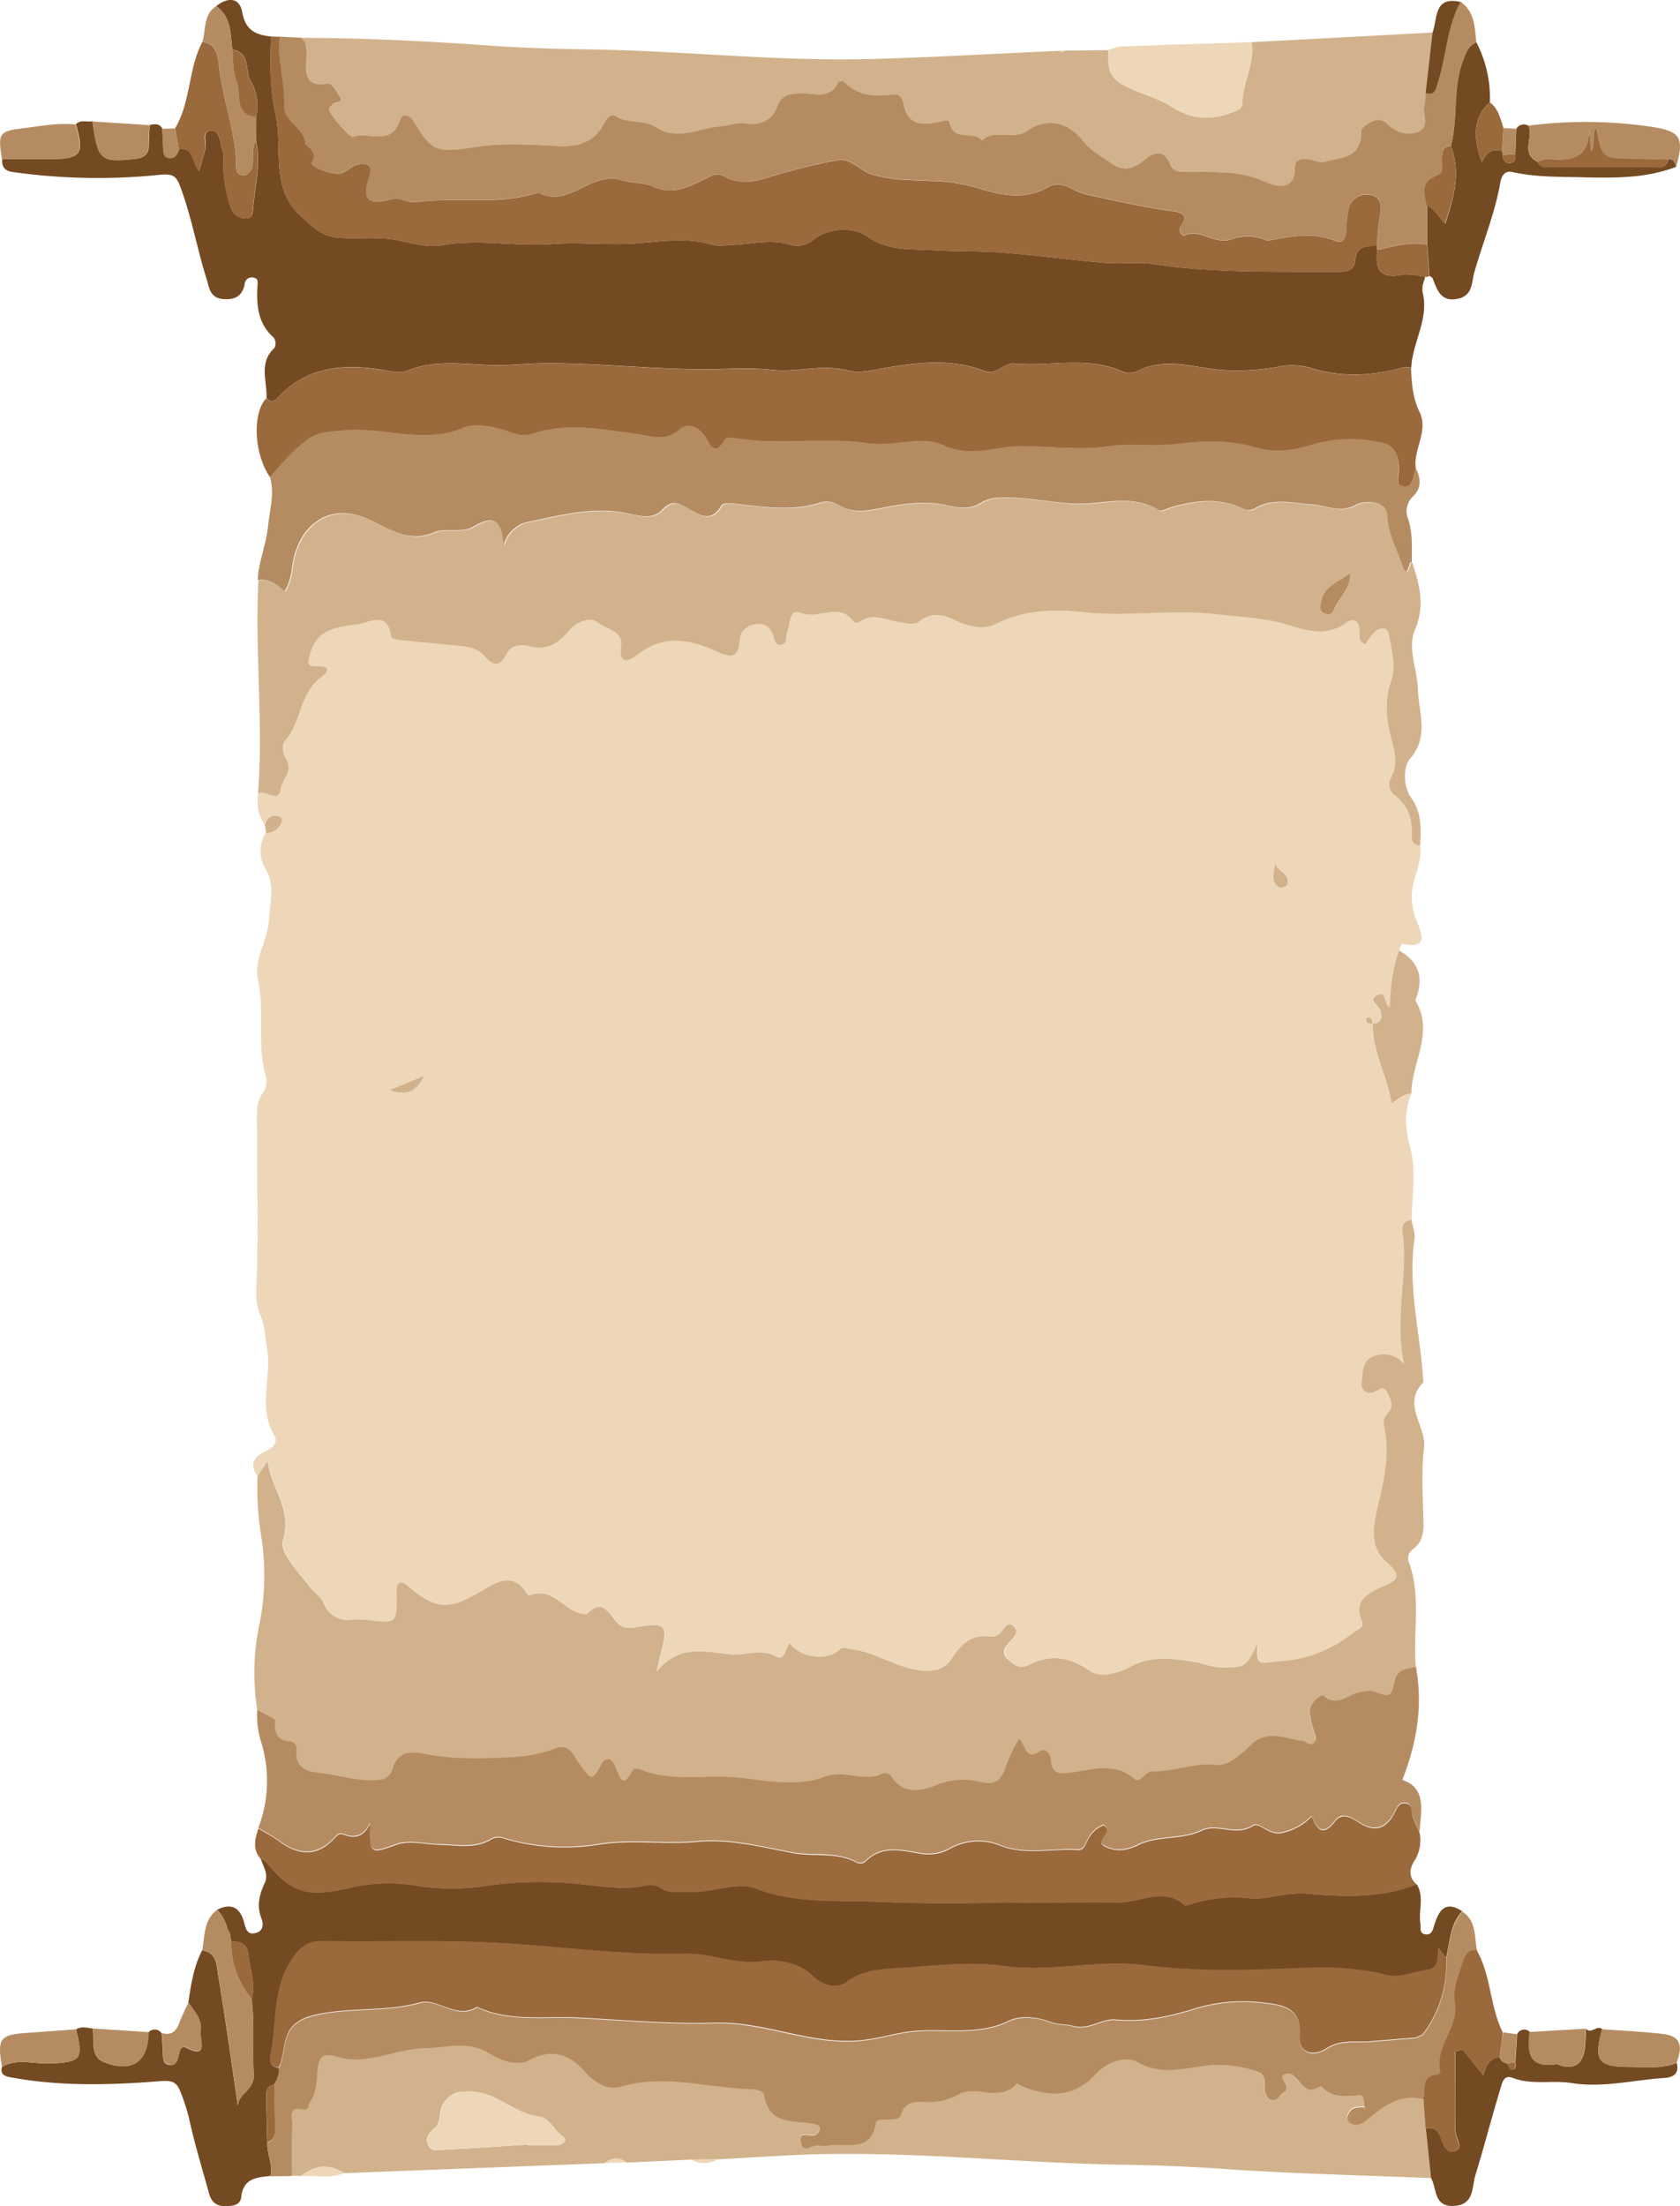 <svg id="Layer_1" data-name="Layer 1" xmlns="http://www.w3.org/2000/svg" viewBox="0 0 386.45 507.33"><defs><style>.cls-1{fill:#edd7b8;}.cls-2{fill:#d2b28c;}.cls-3{fill:#744a22;}.cls-4{fill:#b58c62;}.cls-5{fill:#9a693c;}</style></defs><title>scroll</title><g id="vypEU5.tif"><path class="cls-1" d="M710.29,655c.42,2.71-.57,5.23-1.27,7.73a14.15,14.15,0,0,0,.49,9.62c1.19,2.94,2.8,6.58-3.26,5.24-.16,0-.57,1-.86,1.58a41.39,41.39,0,0,0-2.09,13c-1.5-.59-.63-3.77-2.78-2.73-2.36,1.15.1,2.26.54,3.42.6,1.58.45,3-1.66,3.22-.13-.72-.08-1.59-1.19-1.53a.45.45,0,0,0-.3.31c-.06,1.11.79,1.07,1.52,1.18-.12,6.43,3.27,12,4.32,18.26,1.59-1.06,2.82-2.2,4.56-2.3-1.75,4.23-1.45,8.14-.23,12.73,1.35,5.11.3,10.86.3,16.33-2.85.49-2,2.79-1.86,4.38.83,9.24-2,18.41.15,28.75a5.84,5.84,0,0,0-6.18-2c-3.39.67-3.31,3.82-3.57,6.29a2,2,0,0,0,3,2.12c1.26-.61,2.19-1.54,3.05.43.62,1.4,1.4,2.71.25,4.15-.79,1-1.5,1.64-1.11,3.38,1.26,5.64.17,11.46-1.08,16.83s-2.64,10.62,1.44,14.2c4.59,4,1.94,4.58-1.32,6.11-3.1,1.46-6,3.15-4.2,7.56.69,1.65-.93,2-2,2.8a29.48,29.48,0,0,1-17.1,6.52c-3.1.14-5.76,2.08-4.77-4.31-2.8,5.8-2.8,5.75-8.44,5.75-2,0-3.86-.86-5.76-1.19-5-.87-10.19-1.69-15.08,1-3,1.62-6.92,2.74-9.32,1-4.79-3.39-9.14-3.89-14.19-1.35-2,1-3.59-.21-4.89-1.46s-.56-2.7.54-3.9c.88-1,2.26-2.09,1.14-3.38-1.4-1.6-2.22.11-3,1.08a2.92,2.92,0,0,1-2.66,1.1c-4.33-.62-6.73,2-8.85,5.15-1.53,2.29-3.64,2.86-6.44,2.68-5.84-.38-10.57-4.15-16.29-4.9-1.3-.17-2-.83-3.31.31-2.9,2.52-9,1.46-11.15-1.77-1,1.16-1.13,4.18-3.09,3.1-3.49-1.91-6.81-.24-10.18-.46-5.67-.38-11.72-2.75-17.34,3.9.5-2.28.63-3,.83-3.78,2-7,1.39-7.62-5.64-6.36-1.91.35-3.4.18-4.76-1.63-1.49-2-3.19-4.83-6.27-1.56-.33.35-1.59,0-2.33-.24-3.69-1.29-6.21-6-11.12-3.85-.14.06-.66-.66-.93-1.07-3-4.47-7.26-1.68-9.56-.31-7.72,4.61-10.48,4.93-17.24-.68-.63-.52-1.19-1.35-2.12-.85s-.68,1.41-.67,2.22c0,7.14.06,7.12-6.88,6.25a15.09,15.09,0,0,0-3.49,0,5.92,5.92,0,0,1-6.38-3.78c-.74-1.6-2.1-2.38-3-3.52-2.7-3.4-7.32-8.21-6.44-11,2.28-7.17-2.68-11.65-3.47-18.16L442.88,800c-2-2.58-.75-4.5,1.61-5.58,1.8-.84,3.23-2,2.27-3.66-3.93-6.58-.52-13.67-1.75-20.42-.44-2.42-.37-4.87-1.45-7.24-1.48-3.24-.88-6.73-.81-10.21.23-10.9,0-21.81,0-32.72,0-3-.43-6,1.59-8.63a4.35,4.35,0,0,0,.45-3.37c-2.11-7.33-.25-15-1.82-22.33-1-4.86,2.29-9,2.53-13.83.2-4.09,1.52-7.88-.94-11.91a7.78,7.78,0,0,1,.24-8.06,3.67,3.67,0,0,0,3.63-2.69c.2-.64-.38-1.13-1.14-1.23-1.64-.23-2.33.76-2.78,2.09A9.69,9.69,0,0,1,443,643c1.67-1.1,4.7,2.48,5.21-1,.33-2.32,3-4.23,1.24-6.95-.83-1.29-1.11-3.25-.19-4.29,3.76-4.24,3.26-10.81,8.15-14.41,1.89-1.39,2.43-2.81-1-2.63-2.55.14-1.82-1.36-1.38-3,1.53-5.6,6.3-6,10.69-6.61,2.85-.39,7.09-3.31,7.9,2.79,0,.33,1.06.68,1.65.75,4.61.49,9.23.93,13.85,1.36,2.17.2,4.36.53,5.87,2.25,2.11,2.42,3.57,2.79,5.27-.54.83-1.64,3.11-2.16,4.92-1.66,4.27,1.19,7-.68,9.59-3.78,1.55-1.87,4.8-2.88,6.15-1.77,2,1.61,6,2,5.59,5.41-.65,5.07,2.38,3.25,3.87,2.08,5.85-4.62,11.9-3.51,17.78-.81,3.62,1.66,5.41,1.87,5.7-2.76.13-2,1.69-3.13,3.75-3.4s3.11.66,3.8,2.43c.4,1,.35,2.61,2,2.26s.88-1.91,1.31-2.88c.78-1.73.32-5.56,3.22-4.37,4,1.64,8.77-2.62,12.06,2,.15.22,1,.2,1.36,0,3.2-2.23,6.33-.21,9.46.16,1.49.17,3,.76,4.3-.24,2.76-2.13,5.39-1.7,8.29-.23s6.64,2.16,9,.95c6.66-3.42,13.94-3.55,20.54-2.83,10.1,1.1,20.07-.67,30.14.44,4.65.52,9.23.78,13.9,1.74,5.21,1.07,10.71,4.33,16.24.3,1.83-1.34,3.07-.49,3.16,1.89,0,1-.45,2.41,1.36,3a13.93,13.93,0,0,1,2.28-3c1.14-.9,2.85-1,3.13.79.52,3.4,1.66,7.25.6,10.21-1.64,4.59-1.29,8.74-.23,13.13.76,3.17,1.94,6.23.05,9.52a3.26,3.26,0,0,0,.91,4.11c3.1,2.33,4,5.51,3.9,9.2C708.33,654,708.76,655,710.29,655Zm-33.41,4.11c-.07,2-1.18,4.21,1.08,5.46a1.78,1.78,0,0,0,1.68-.5C680.68,661.45,677.45,661,676.88,659.12Zm-203.7,52.13c4.08,1.32,6,.56,8.05-3.29Z" transform="translate(-383.63 -460.55)"/><path class="cls-2" d="M442.88,800l2.35-3.38c.79,6.51,5.75,11,3.47,18.16-.88,2.75,3.74,7.56,6.44,11,.92,1.14,2.28,1.92,3,3.52a5.92,5.92,0,0,0,6.38,3.78,15.09,15.09,0,0,1,3.49,0c6.94.87,6.93.89,6.88-6.25,0-.81-.18-1.76.67-2.22s1.49.33,2.12.85c6.76,5.61,9.52,5.29,17.24.68,2.3-1.37,6.56-4.16,9.56.31.27.41.79,1.13.93,1.07,4.91-2.11,7.43,2.56,11.12,3.85.74.26,2,.59,2.33.24,3.08-3.27,4.78-.42,6.27,1.56,1.36,1.81,2.85,2,4.76,1.63,7-1.26,7.61-.59,5.64,6.36-.2.74-.33,1.5-.83,3.78,5.62-6.65,11.67-4.28,17.34-3.9,3.37.22,6.69-1.45,10.18.46,2,1.08,2.09-1.94,3.09-3.1,2.19,3.23,8.25,4.29,11.15,1.77,1.31-1.14,2-.48,3.31-.31,5.72.75,10.45,4.52,16.29,4.9,2.8.18,4.91-.39,6.44-2.68,2.12-3.18,4.52-5.77,8.85-5.15a2.92,2.92,0,0,0,2.66-1.1c.82-1,1.64-2.68,3-1.08,1.12,1.29-.26,2.42-1.14,3.38-1.1,1.2-2,2.54-.54,3.9s2.9,2.46,4.89,1.46c5.05-2.54,9.4-2,14.19,1.35,2.4,1.7,6.36.58,9.32-1,4.89-2.67,10-1.85,15.08-1,1.9.33,3.71,1.19,5.76,1.19,5.64,0,5.64.05,8.44-5.75-1,6.39,1.67,4.45,4.77,4.31a29.48,29.48,0,0,0,17.1-6.52c1.07-.81,2.69-1.15,2-2.8-1.82-4.41,1.1-6.1,4.2-7.56,3.26-1.53,5.91-2.09,1.32-6.11-4.08-3.58-2.67-8.93-1.44-14.2s2.34-11.19,1.08-16.83c-.39-1.74.32-2.38,1.11-3.38,1.15-1.44.37-2.75-.25-4.15-.86-2-1.79-1-3.05-.43a2,2,0,0,1-3-2.12c.26-2.47.18-5.62,3.57-6.29a5.84,5.84,0,0,1,6.18,2c-2.12-10.34.68-19.51-.15-28.75-.14-1.59-1-3.89,1.86-4.38.25,1.47.91,3,.71,4.39-1.63,11,1.32,21.71,2,32.55,0,.17.1.41,0,.49-5,5,.78,10,.18,15.06-.68,5.75-.23,11.64-.12,17.46,0,2.32-.42,4.26-2.31,5.74a2.49,2.49,0,0,0-1.08,3c2.92,7.91.94,16.15,1.61,24.22-2.08.53-4.4.24-5,3.42-.74,3.6-1.1,3.58-4.86,2.18-1.08-.4-1.91.1-2.87.2-2.79.3-5.21,3.7-8.58.83-.51-.43-3.44,1.7-3.13,4.16a24.62,24.62,0,0,0,.92,3.86c.27.94.92,1.93,0,2.77s-1.73-.29-2.54-.4c-4-.52-8.09-2.91-12,1-2.13,2.1-5.35,4.85-7.74,4.55-5.18-.64-9.78,1.53-14.68,1.46-1.87,0-3,2.86-4.33,1.7-4.5-3.86-9.45-2.11-14.18-1.49-3,.39-4.83.61-5-3.06-.08-1.23-1.48-2.53-2.43-1.86-3.62,2.54-3.28-1.68-4.93-2.78a43.62,43.62,0,0,0-3,6.19c-1,3.21-2.37,4.67-6.06,3.68a16,16,0,0,0-10.2.87c-3.36,1.32-7.2,2-9.87-1.79a1.81,1.81,0,0,0-2.51-.84c-4.25,1.92-8.4-1.21-13.38.72-5.41,2.09-12.65.91-18.69.17-7.67-.94-15.55,1-23-1.8-.79-.3-1.8-.72-2.24.15-2.28,4.48-2.85,1.24-3.79-.76-.41-.88-.79-2-2-1.89a1.57,1.57,0,0,0-1.1.75c-2.38,4.37-2.32,4.35-5.31.21-1.28-1.79-2.26-4.62-5.19-3.52a35,35,0,0,1-11,2.11c-6.58.34-13,.48-19.38-.79-3.67-.74-6.16-.3-7.4,3.4a3.31,3.31,0,0,1-3.18,2.59c-4.84.47-9.4-1.22-14.12-1.69-2.8-.28-5.14-1.51-4.72-5.12a1.73,1.73,0,0,0-1.67-2.08c-3.33-.25-3.37-2.6-3.3-5l.42-.4c-.09,0-.21,0-.25.08a1.17,1.17,0,0,0-.15.34L442.84,854a54,54,0,0,1,.53-20.23,57.63,57.63,0,0,0,.2-20.83A69.4,69.4,0,0,1,442.88,800Z" transform="translate(-383.63 -460.55)"/><path class="cls-3" d="M710.81,527.52c1.71,6.24-2.28,11.65-2.55,17.6a4.28,4.28,0,0,0-1.48-.16c-7.14,2-14.24,2.49-21.47.26a15.41,15.41,0,0,0-7.75-.3,54.24,54.24,0,0,1-11.31.8c-7.08-.13-14.12-3.51-21.21.3a4.47,4.47,0,0,1-3.42-.1c-8-3.54-16.42-1-24.61-1.78-2.52-.23-4.12,2.81-7,1.7-7.22-2.79-14.62-2.05-22-.81-3.08.51-6.45,1.49-9.28.74-6-1.57-11.72.49-17.61-.18-4.86-.55-9.92-.15-14.81-.13-13,.08-26.08-1.62-39.17-1.32-3.24.08-6.44.45-9.73.39-6.58-.11-13.39-1.4-19.87,1.18-1.75.7-3.56.36-5.39,0-9-1.55-17.49-1.1-24.37,6-.81.84-1.69,1.81-2.85.4.2-3.91-1.88-8.16,1.86-11.56a2.43,2.43,0,0,0-.18-2.34c-3.66-3.21-4-7.36-3.76-11.79,0-.7.35-1.78-.8-2a1.63,1.63,0,0,0-2.13,1.48c-.57,2.78-2.27,3.68-5.05,3.42-3-.28-3.12-2.73-3.72-4.62-2.18-6.91-3.42-14.09-5.94-20.92-1-2.8-1.71-3.36-5.11-3a139.34,139.34,0,0,1-33.46-.66c-1.8-.24-2.7-1.09-2.48-3l11.35,0c6.74,0,7.57-1.22,5.57-8,1.11-1.16,2.56-.41,3.83-.69,1.26,9,1.85,9.48,9.64,8.68,2.22-.23,3.37-1,3.32-3.34,0-1.49.11-3,.18-4.48,1.11-.21,2.23-.45,2.92.83.06,1.47.11,2.94.21,4.41.06,1,0,2.12,1.24,2.34,1.43.25,2-.8,2.38-1.95,3.46-.65,2.87,2.86,4.63,4.93.58-2,1-3.5,1.43-5s-.95-4,1.23-4.23,2.06,2.61,2.62,4.16c.49,1.34.28,2.94.32,4.43a32.66,32.66,0,0,0,1.7,9.2,3.6,3.6,0,0,0,3.5,2.36c1.32.06,1.51-1,1.6-2,.43-5.25,1.84-10.47.72-15.79,0-1.86,0-3.72,0-5.57a11.21,11.21,0,0,0-1.13-8c-1.57-2.42,0-6.79-4.34-7.43-.48-3.63-.2-7.53-3.73-10,2.6-2.11,5.37-2.11,6,1.37.74,4.19,3.15,5.24,6.63,5.59-.23,6-.29,12,1,17.76,1.8,7.88-1.36,17,5.88,23.58,2.53,2.29,4.76,4.62,8.54,4.93,4.69.39,9.36-.36,14.13.68,3.09.68,6.56,1.61,9.78,1.05,8.48-1.5,16.93.38,25.41-.27,5.93-.46,11.94.22,17.9-.07,6.22-.3,12.41-1.67,18.6.19,1.63.49,3.27.15,4.93.08,4.35-.16,8.71-1.39,13.08-.07a5.81,5.81,0,0,0,5.55-1.18c3.82-2.87,9.27-2.84,12.21-.76,5,3.51,10,2.88,15.16,3.21,5.39.35,10.82.15,16.21.58,7.95.63,15.87,1.71,23.82,2.4,3.47.3,7-.33,10.46.2,14.18,2.16,28.43,1.72,42.68,1.8,2,0,3.83-.17,4.05-2.62.31-3.34,2.63-3.35,5.06-3.3,0,.3,0,.6.05.9-.65,4.41.61,6.74,5.65,5.71,1.69-.34,3.57.25,5.36.41l-.63,2.09C710.83,526.67,710.82,527.09,710.81,527.52Z" transform="translate(-383.63 -460.55)"/><path class="cls-2" d="M710.29,655c-1.53,0-2-1-1.91-2.34.15-3.69-.8-6.87-3.9-9.2a3.26,3.26,0,0,1-.91-4.11c1.89-3.29.71-6.35-.05-9.52-1.06-4.39-1.41-8.54.23-13.13,1.06-3-.08-6.81-.6-10.21-.28-1.77-2-1.69-3.13-.79a13.93,13.93,0,0,0-2.28,3c-1.81-.6-1.32-2-1.36-3-.09-2.38-1.33-3.23-3.16-1.89-5.53,4-11,.77-16.24-.3-4.67-1-9.25-1.22-13.9-1.74-10.07-1.11-20,.66-30.14-.44-6.6-.72-13.88-.59-20.54,2.83-2.35,1.21-6.16.49-9-.95s-5.53-1.9-8.29.23c-1.3,1-2.81.41-4.3.24-3.13-.37-6.26-2.39-9.46-.16-.33.23-1.21.25-1.36,0-3.29-4.64-8.06-.38-12.06-2-2.9-1.19-2.44,2.64-3.22,4.37-.43,1,.25,2.56-1.31,2.88s-1.64-1.28-2-2.26c-.69-1.77-1.83-2.7-3.8-2.43s-3.62,1.42-3.75,3.4c-.29,4.63-2.08,4.42-5.7,2.76-5.88-2.7-11.93-3.81-17.78.81-1.49,1.17-4.52,3-3.87-2.08.44-3.39-3.64-3.8-5.59-5.41-1.35-1.11-4.6-.1-6.15,1.77-2.57,3.1-5.32,5-9.59,3.78-1.81-.5-4.09,0-4.92,1.66-1.7,3.33-3.16,3-5.27.54-1.51-1.72-3.7-2.05-5.87-2.25-4.62-.43-9.24-.87-13.85-1.36-.59-.07-1.61-.42-1.65-.75-.81-6.1-5.05-3.18-7.9-2.79-4.39.6-9.16,1-10.69,6.61-.44,1.62-1.17,3.12,1.38,3,3.44-.18,2.9,1.24,1,2.63-4.89,3.6-4.39,10.17-8.15,14.41-.92,1-.64,3,.19,4.29,1.75,2.72-.91,4.63-1.24,6.95-.51,3.46-3.54-.12-5.21,1,1.25-16.33-.76-32.66.08-49,2.52-.44,4.42.86,6.18,2.61a13.69,13.69,0,0,0,1.7-5.41c1.08-9.22,7.83-14.85,16.31-11.7,5.59,2.08,9.82,6.35,16.72,3.4,2.08-.88,6.17.27,8.52-1.11,4.91-2.91,6.77-1.58,7.12,4.25a7.33,7.33,0,0,1,5.48-5.39c7.56-1.51,15.11-3.68,23-2,2.71.58,5.83,1.5,8-.81,2-2.09,3.35-1.85,5.55-.55,2.63,1.55,5.63,3.88,8.12-.5.25-.45,1.51-.51,2.28-.43,6.81.67,13.6,2,20.42-.19a5.33,5.33,0,0,1,4.33.62c3.58,2.16,7.16,1.09,11,.38,4.38-.82,9.16-1.38,13.41-.45,3.15.69,5.61,1.17,8.33-.58a9.24,9.24,0,0,1,4.79-1.09c6.33-.26,12.46,1.56,18.87,1.34,5.64-.19,11.68-1.92,17.14,1.55.57.36,1.86-.39,2.8-.67,5.48-1.63,10.95-2.26,16.37.2a2.82,2.82,0,0,0,2.82.08c4.35-2.59,8.92-1.23,13.49-.93,3.23.22,6.29,2.06,10,0,1.57-.89,7-1.06,7.1,2.46.15,4.26,2.07,7.41,3.29,11.08,1.56,4.7,1.59-1.38,2.34-.1,1.65,5,2.91,9.78.55,15.32-1.78,4.18.57,9.1.7,13.73.15,5.4,2.65,10.69-1.86,15.94-1.56,1.81-1.56,6.42.35,9C710.75,647.59,710.5,651.21,710.29,655ZM694.21,592.4c-3.07,2.07-6.21,3.17-6.75,6.79-.15.95-.21,2.08.94,2.54s1.87-.35,2.25-1.3C691.64,597.9,694.28,596.15,694.21,592.4Z" transform="translate(-383.63 -460.55)"/><path class="cls-3" d="M433.58,899.76c3.31-1.71,5.32-.43,6.19,2.9.42,1.59.78,3,2.82,2.4,1.71-.53,1.63-2.16,1.18-3.31-1.13-2.89-.48-5.52.73-8.09,1-2.15-.35-3.81-.88-5.65a4.4,4.4,0,0,1,1.27.75c5.8,7.25,9.58,8.11,18.88,6a39.51,39.51,0,0,1,14.64-.74,51.1,51.1,0,0,0,16.69.26,87.7,87.7,0,0,1,18.77-.71c6.2.34,12.31,1.92,18.62.54a4,4,0,0,1,2.87.46c2.08,1.5,4.22,1,6.53,1.09,5.4.26,11.1-2.54,15.83-.75,9.26,3.51,18.68,2.55,28,3,12.68.58,25.4.15,38.11.15,5.65,0,11.3-.08,16.95,0,5.13.09,10.42-3.69,15.41.62.24.2,1-.08,1.42-.23a32.11,32.11,0,0,1,13.51-1.35c4.2.37,8.27-1.47,13.1-1.06,8.22.69,17.09,1.16,25.26-2.19,1.85,2.87.4,6.06.88,9.06.15.91-.31,2.18,1,2.47,1.5.34,1.81-.85,2.17-2,1-3.29,2.43-5.93,6.47-3.28-2.85,3-2.82,7.07-3.73,10.78l-1.75-2.32c-.21,2.2.13,4.66-2.37,5-3.25.44-6.52,2.07-9.74,1.22-6.73-1.78-13.67-1.8-20.39-1.53-11.66.48-23.47.81-34.84-.67-11-1.44-21.65,1.69-32.68.15-6.85-1-14.48-.22-21.73.35-4.9.38-9.89.06-14.3,3.29-2.56,1.87-5.92.62-7.8-1.26-3.4-3.4-8.71-3.92-11.58-3.49-6.35.95-11.8-1.89-17.85-1.71-15.7.48-31.29-2.1-47-2.67-12.11-.44-24.24,0-36.37-.24-3.74-.06-5.63,1.81-7.42,4.71-4.13,6.65-3.09,14.32-4.57,21.49-.29,1.37.07,2.7,1.86,2.93a4.89,4.89,0,0,1-1.07,3.77c-1.68.37-1.85,1.64-1.81,3l.27,10.32c-.2,2.62,1.37,5.08.71,7.75-3.15.33-6.25.52-6.72,4.84-.23,2.08-2.2,2.08-3.94,2.08-2,0-3-1.2-3.47-2.93-1.54-5.56-3.23-11.09-4.48-16.72a43.4,43.4,0,0,0-2.05-6.53c-1-2.61-2.15-2.74-5.11-2.51-11.25.89-22.59,1.18-33.81-.88-1.45-.27-2.62-.55-2.2-2.41,3.59-2.1,7.47-.61,11.19-.8,7-.33,7.61-1,5.86-7.85,1.25-.77,2.56-.35,3.86-.19.42,2.78-.73,6.46,2.72,7.78,6.43,2.46,10-.19,10.13-6.94a1.9,1.9,0,0,1,3,.27c.09,1.32.19,2.63.27,4s-.19,3,1.49,3.26,1.92-1.36,2.23-2.63c.21-.83.62-1.87,1.57-1.37,5.55,2.87,3-2.09,3.37-3.67.53-2.65-1.43-4.61-2.8-6.65.61-4.11,1.21-8.21,3.16-12,3.45.4,3.33,3.46,3.7,5.65,1.67,10,3.05,20,4.53,30,.16-2.8,3.88-3.59,3.66-7.16-.36-5.75.23-11.56-.49-17.33,1-3.46-.38-6.73-.72-10.09-.27-2.58-1.76-3.26-4-3.07l-.27-1.91-.63-1.2A9.13,9.13,0,0,0,433.58,899.76Z" transform="translate(-383.63 -460.55)"/><path class="cls-4" d="M446.88,856c-.07,2.45,0,4.8,3.3,5a1.73,1.73,0,0,1,1.67,2.08c-.42,3.61,1.92,4.84,4.72,5.12,4.72.47,9.28,2.16,14.12,1.69a3.31,3.31,0,0,0,3.18-2.59c1.24-3.7,3.73-4.14,7.4-3.4,6.37,1.27,12.8,1.13,19.38.79a35,35,0,0,0,11-2.11c2.93-1.1,3.91,1.73,5.19,3.52,3,4.14,2.93,4.16,5.31-.21a1.57,1.57,0,0,1,1.1-.75c1.24-.06,1.62,1,2,1.89.94,2,1.51,5.24,3.79.76.44-.87,1.45-.45,2.24-.15,7.44,2.83,15.32.86,23,1.8,6,.74,13.28,1.92,18.69-.17,5-1.93,9.13,1.2,13.38-.72a1.81,1.81,0,0,1,2.51.84c2.67,3.83,6.51,3.11,9.87,1.79a16,16,0,0,1,10.2-.87c3.69,1,5.08-.47,6.06-3.68a43.62,43.62,0,0,1,3-6.19c1.65,1.1,1.31,5.32,4.93,2.78,1-.67,2.35.63,2.43,1.86.21,3.67,2.08,3.45,5,3.06,4.73-.62,9.68-2.37,14.18,1.49,1.36,1.16,2.46-1.73,4.33-1.7,4.9.07,9.5-2.1,14.68-1.46,2.39.3,5.61-2.45,7.74-4.55,3.92-3.86,8-1.47,12-1,.81.11,1.58,1.3,2.54.4s.25-1.83,0-2.77a24.62,24.62,0,0,1-.92-3.86c-.31-2.46,2.62-4.59,3.13-4.16,3.37,2.87,5.79-.53,8.58-.83,1-.1,1.79-.6,2.87-.2,3.76,1.4,4.12,1.42,4.86-2.18.65-3.18,3-2.89,5-3.42,1.62,8.9.25,17.35-3.13,26,5.6,1.85,4.33,7.07,3.93,12-.52-1.2-1-2.41-1.57-3.6s.16-3-1.72-3.18c-1.62-.16-1.95,1.29-2.63,2.49-1.8,3.2-4.24,4.28-7.77,2.1-1.66-1-4-2.78-5.76-.44-2.57,3.37-4.14,2.18-5.38-1.14a12.94,12.94,0,0,1-6.23,3.65c-3.57,1.2-5.61-2.54-7.29-1.47-4,2.55-8.07-.66-11.75,1.09-4.64,2.21-10,1.1-14.55,3.28-2.66,1.29-4.92,1.66-7.52.48-3.2-1.45,2.21-3.32-.55-5a6.89,6.89,0,0,0-3.66,3.48c-.54,1-.79,2.29-2.3,2.21-5.93-.32-12.06,1.32-17.76-1a13.29,13.29,0,0,0-11.49.68,10.3,10.3,0,0,1-6.62,1.21c-4.6-.74-9.12-2.09-13,1.87a2.05,2.05,0,0,1-1.92.14c-4.7-2.56-10-1.29-14.91-2.24-7.16-1.37-14.59-3.24-21.68-2.55-7.52.73-14.94-.54-22.49.61a48.57,48.57,0,0,1-22.17-1.39,3.38,3.38,0,0,0-2.88.27c-3.72,2.19-7.76,1.27-11.7,1.21-3.33,0-7-1.11-9.92-.07-6.13,2.17-6.3,2.4-6.19-4.82-1.44,3.07-3.56,3.6-6.21,2.5-.92-.38-1.49.39-2.08,1-4.08,4.3-8.33,3.76-12.75.5-1.46-1.08-3.09-1.92-4.65-2.86a30,30,0,0,0,.63-19.82,20.51,20.51,0,0,1-.87-7.3L446.9,856Z" transform="translate(-383.63 -460.55)"/><path class="cls-2" d="M628.57,472.19l10-.1c0,3.31-.44,6,3.86,8.21,3.57,1.86,7.54,2.74,10.8,4.84,4.76,3.07,9.28,3.13,14.22,1.1,1-.4,1.9-.74,1.93-1.93.1-4.79,2.94-9.14,2.16-14.06l41.6-2.22q-.79,7-1.58,13.91a20.9,20.9,0,0,1-.3,3c-.48,2.07,1.42,5.1-1.67,6.06-2.55.8-4.84.06-7.12-2.15-1.86-1.8-5.73.63-5.72,2,0,6.41-5,5.85-8.66,7-1,.29-2.22-.52-3.35-.62-1.53-.15-3.22-.19-3.24,2,0,5.86-5.07,4-6.83,3.17-5.61-2.56-11.32-2.23-17.1-2.29-1.79,0-3.87.43-4.77-1.75-1.49-3.63-3.89-2.64-5.91-1-2.37,1.95-4.92,2.6-7.27,1s-5-3-6.92-5.44c-3.43-4.33-8.35-5.38-12.77-2.26-3.39,2.39-7.47-.63-10.44,2.25-1.8-2.49-6.55.48-7.4-4.08-.18-.95-1.7-.37-2.68-.16-3.77.83-7,.61-7.89-4.18-.23-1.29-1.09-2.39-2.32-2.21-4.25.62-8.17.4-11.41-2.9a1.48,1.48,0,0,0-1.36.16c-2,4.16-5.73,2.31-8.77,2.51-2.49.16-4.29.34-5.33,3.25s-3.91,4.16-6.94,3.69c-2.16-.34-4,.49-5.86.63-5,.38-10.19,3.43-15,.24-2.9-1.92-6.39-.71-9.22-2.56-1-.63-2,.24-2.64,1.52-2.09,4.12-5.53,5.59-10.18,5.37-6.41-.29-13-.77-19.24.17-8.78,1.32-10.24,1.34-14.3-5.66-1.14-1.95-2.86-2-3.33-.5-2,6.2-7.2,2.54-10.73,3.85-.85.32-5.81-5.55-5.54-6.42.13-.43.6-.75.91-1.13.49-.61,2.57-.08,1.52-1.65-.77-1.15-1.47-3.24-3-3-5.75.85-4.7-3.53-4.67-6.35,0-1.77.16-3.09-1.25-4.24,14.78,0,29.53.79,44.26,1.83,7.62.53,15.28.72,22.89.84,21.59.35,43.12,2.83,64.73,2.18,14.27-.43,28.52-1.24,42.79-1.88.1.12.23.35.3.33A4.46,4.46,0,0,0,628.57,472.19Z" transform="translate(-383.63 -460.55)"/><path class="cls-2" d="M542.6,957.21l-14.84.69a3.69,3.69,0,0,0-5,.13l-59.93,2.3c-3.47-2.18-6.77-1.94-9.92.66l-2.07-.11c0-4-.08-8,.06-12,0-1.5-1-4.14,2.5-3.29,1.35.33,1.22-1.21,1.73-2,1.46-2.18,1.42-4.72,1.61-7.12.24-3.17,1.34-3.95,4.45-3,6.92,2.11,13.39-1.84,20.28-2,5-.1,9.83-1.81,14.65,1.18,2.79,1.73,6.42,3.11,9.32,1.58,5.31-2.8,9.22-1.29,12.72,2.64,2.29,2.58,5.31,4.34,8.25,3.48,10.17-3,20.05.3,30,.56,1.25,0,2.84.42,3,1.41.9,6.1,5.56,6,10,6.35.49,0,1,.17,1.47.25.69.11,1.44.38,1.34,1.14a2.18,2.18,0,0,1-1.12,1.44c-1.18.51-4-1.3-3.18,1.86.66,2.6,2.81,0,4.23.52a4.26,4.26,0,0,0,2,0c4.13-.66,9.7,1.8,11-5.18.18-1,1.7-.77,2.68-.8,1.18,0,2.76,0,3.11-1.1,1.09-3.61,3.89-2.94,6.45-2.93a13.77,13.77,0,0,0,6.95-1.84c4-2.12,9.44,2,13.25-2.49a6.38,6.38,0,0,0,.78.54c6.45,2.6,12.23,3,17.62-2.92,2-2.21,6.52-4.12,9.31-2.49,6,3.51,11.64,1,17.45.69A27.24,27.24,0,0,1,672.81,937c2.49.83,1.29,3.09,1.76,4.7.24.83.61,1.62,1.48,1.83,1.47.36,1.78-1.25,2.68-1.72,2.46-1.29-1.94-3.78.69-4.3,2.08-.4,2.92,2.39,4.63,3.38,1.51.88,3.27-.7,3.39-.56,2.59,2.88,5.77,2.34,9,2.1,1-.07.85,1.59.92,2.57v0c-1.51,0-3,0-3.69,1.71a1.48,1.48,0,0,0,.72,2.06c1.61.69,2.8-.22,4-1.18,3.69-3,7.46-5.86,12.7-4.42q.25,3.47.49,6.93.58,5.68,1.19,11.36c-15.91-.65-31.83-1-47.7-2.1-8.28-.6-16.6-.88-24.83-1-24.56-.49-49-3.33-73.63-2.2-6,.28-11.92.68-17.88,1Zm-37.49-3.45,0,.19c2.15,0,4.31.06,6.46,0,1.25,0,2.83-1.2,1.63-2-2.09-1.37-3.26-4.38-5.46-4.62-6-.65-10.13-6-16.44-5.77-2.2.08-3.08-.09-5,1.86-2.13,2.22-.85,4.93-2.69,6.55-1.22,1.07-2.23,2.15-1.55,3.79.76,1.84,2.57,1.23,3.94,1.17C492.41,954.62,498.76,954.17,505.11,953.76Z" transform="translate(-383.63 -460.55)"/><path class="cls-5" d="M444.89,552.14c1.16,1.41,2,.44,2.85-.4,6.88-7.09,15.39-7.54,24.37-6,1.83.32,3.64.66,5.39,0,6.48-2.58,13.29-1.29,19.87-1.18,3.29.06,6.49-.31,9.73-.39,13.09-.3,26.14,1.4,39.17,1.32,4.89,0,10-.42,14.81.13,5.89.67,11.66-1.39,17.61.18,2.83.75,6.2-.23,9.28-.74,7.42-1.24,14.82-2,22,.81,2.88,1.11,4.48-1.93,7-1.7,8.19.73,16.6-1.76,24.61,1.78a4.47,4.47,0,0,0,3.42.1c7.09-3.81,14.13-.43,21.21-.3a54.24,54.24,0,0,0,11.31-.8,15.41,15.41,0,0,1,7.75.3c7.23,2.23,14.33,1.73,21.47-.26a4.28,4.28,0,0,1,1.48.16c.11,3.48.37,6.9,1.94,10.13,2.16,4.45-1.5,8.59-.86,13-.55,1.7-.72,4.47-2.7,4.22-2.31-.3-1-3-1.17-4.66-.24-2.55-1-4.76-3.64-5.34a32,32,0,0,0-16.58.44c-4.33,1.38-8.57,1.82-12.67.59-6-1.78-12.28-1.53-17.86-.85s-10.76-.17-16,.56c-6.82.95-13.67-.05-20.4,0-5.68,0-11.43,2.74-17.72-.25-5-2.34-11.33.46-17.4-.44-10.15-1.51-20.7.59-31-1.27-.58-.11-1.62.06-1.82.43-2.44,4.58-3.8.24-4.63-.88-1.77-2.37-3.91-3.06-5.88-1.32-3.15,2.79-6.9,1.29-9.7.91-8.16-1.12-16.17-2.72-24.25,0-1.76.58-3.12.15-4.73-.39-3.59-1.22-7.95-2.32-11-1-9.38,3.91-18.7-.5-28.05.62-2.56.31-5.05.27-7.16,1.7-3.59,2.42-6.37,5.76-9.17,9C442.05,565,441.6,555.58,444.89,552.14Z" transform="translate(-383.63 -460.55)"/><path class="cls-4" d="M445.74,570.25c2.8-3.28,5.58-6.62,9.17-9,2.11-1.43,4.6-1.39,7.16-1.7,9.35-1.12,18.67,3.29,28.05-.62,3.08-1.29,7.44-.19,11,1,1.61.54,3,1,4.73.39,8.08-2.68,16.09-1.08,24.25,0,2.8.38,6.55,1.88,9.7-.91,2-1.74,4.11-1.05,5.88,1.32.83,1.12,2.19,5.46,4.63.88.2-.37,1.24-.54,1.82-.43,10.32,1.86,20.87-.24,31,1.27,6.07.9,12.44-1.9,17.4.44,6.29,3,12,.28,17.72.25,6.73,0,13.58,1,20.4,0,5.26-.73,10.57.1,16-.56s11.91-.93,17.86.85c4.1,1.23,8.34.79,12.67-.59a32,32,0,0,1,16.58-.44c2.64.58,3.4,2.79,3.64,5.34.15,1.63-1.14,4.36,1.17,4.66,2,.25,2.15-2.52,2.7-4.22,1.23,2.39,1.43,4.66-.74,6.68a4.61,4.61,0,0,0-1,5c1.12,3.37.84,6.75.87,10.16-.75-1.28-.78,4.8-2.34.1-1.22-3.67-3.14-6.82-3.29-11.08-.12-3.52-5.53-3.35-7.1-2.46-3.66,2.08-6.72.24-10,0-4.57-.3-9.14-1.66-13.49.93a2.82,2.82,0,0,1-2.82-.08c-5.42-2.46-10.89-1.83-16.37-.2-.94.28-2.23,1-2.8.67-5.46-3.47-11.5-1.74-17.14-1.55-6.41.22-12.54-1.6-18.87-1.34a9.24,9.24,0,0,0-4.79,1.09c-2.72,1.75-5.18,1.27-8.33.58-4.25-.93-9-.37-13.41.45-3.81.71-7.39,1.78-11-.38a5.33,5.33,0,0,0-4.33-.62c-6.82,2.19-13.61.86-20.42.19-.77-.08-2,0-2.28.43-2.49,4.38-5.49,2-8.12.5-2.2-1.3-3.58-1.54-5.55.55-2.18,2.31-5.3,1.39-8,.81-7.88-1.69-15.43.48-23,2a7.33,7.33,0,0,0-5.48,5.39c-.35-5.83-2.21-7.16-7.12-4.25-2.35,1.38-6.44.23-8.52,1.11-6.9,2.95-11.13-1.32-16.72-3.4-8.48-3.15-15.23,2.48-16.31,11.7a13.69,13.69,0,0,1-1.7,5.41c-1.76-1.75-3.66-3-6.18-2.61.18-4.37,2.06-8.38,2.41-12.84C445.76,577.53,446.78,574,445.74,570.25Z" transform="translate(-383.63 -460.55)"/><path class="cls-4" d="M697.41,945c-.07-1,0-2.64-.92-2.57-3.28.24-6.46.78-9-2.1-.12-.14-1.88,1.44-3.39.56-1.71-1-2.55-3.78-4.63-3.38-2.63.52,1.77,3-.69,4.3-.9.47-1.21,2.08-2.68,1.72-.87-.21-1.24-1-1.48-1.83-.47-1.61.73-3.87-1.76-4.7a27.24,27.24,0,0,0-10.12-1.54c-5.81.29-11.47,2.82-17.45-.69-2.79-1.63-7.32.28-9.31,2.49-5.39,6-11.17,5.52-17.62,2.92a6.38,6.38,0,0,1-.78-.54c-3.81,4.52-9.3.37-13.25,2.49a13.77,13.77,0,0,1-6.95,1.84c-2.56,0-5.36-.68-6.45,2.93-.35,1.15-1.93,1.07-3.11,1.1-1,0-2.5-.18-2.68.8-1.26,7-6.83,4.52-11,5.18a4.26,4.26,0,0,1-2,0c-1.42-.5-3.57,2.08-4.23-.52-.8-3.16,2-1.35,3.18-1.86a2.18,2.18,0,0,0,1.12-1.44c.1-.76-.65-1-1.34-1.14-.49-.08-1-.2-1.47-.25-4.4-.4-9.06-.25-10-6.35-.15-1-1.74-1.38-3-1.41-10-.26-19.87-3.55-30-.56-2.94.86-6-.9-8.25-3.48-3.5-3.93-7.41-5.44-12.72-2.64-2.9,1.53-6.53.15-9.32-1.58-4.82-3-9.63-1.28-14.65-1.18-6.89.13-13.36,4.08-20.28,2-3.11-.95-4.21-.17-4.45,3-.19,2.4-.15,4.94-1.61,7.12-.51.76-.38,2.3-1.73,2-3.52-.85-2.45,1.79-2.5,3.29-.14,4-.06,8-.06,12l-5,.08c.66-2.67-.91-5.13-.72-7.75,1.87-.57,1.77-2.1,1.75-3.58-.06-3.26-.13-6.51-.2-9.77a4.89,4.89,0,0,0,1.07-3.77c2.26-4.27-.28-10.16,8.46-12.15,8.07-1.84,16.14-.63,24-2.81,4.23-1.17,8.5,4,13.19,1,7.57,3.52,15.85,2,23.67,2.47,10.29.56,20.69,1.49,31,1.18,11.62-.35,22.27,5.3,33.94,4,4-.43,7.83-1.71,11.9-2.09,7.23-.67,14.71,1.09,21.8-2.35,2.61-1.26,6.33-1,9.29.15,1.9.71,3.84.52,5.43,1,3.8,1.06,6.58-1.77,10-1.45,6.39.59,12.52-.77,18.55-2.68a38.29,38.29,0,0,1,15.76-1.16c4.05.44,8.43,1.24,7.93,7.51-.3,3.71,2.62,5.15,6.14,2.94,3.18-2,6.35-1.41,9.59-1.56l11.12-.93c.55-.33,1.3-.52,1.64-1a26.56,26.56,0,0,0,5.17-17.27c.91-3.71.88-7.74,3.73-10.78,3.31,2.16,2.67,5.81,3.37,9-1.84-.16-2.6.94-3.1,2.51-1,3.13-2.43,6.24-1.89,9.59,1,5.77-4.73,10-3.36,15.86,0,.19-.37.68-.59.69-3.83.21-2.79,3.32-3.31,5.49-5.24-1.44-9,1.38-12.7,4.42-1.17,1-2.36,1.87-4,1.18a1.48,1.48,0,0,1-.72-2.06c.67-1.72,2.18-1.75,3.69-1.71l.39.23Z" transform="translate(-383.63 -460.55)"/><path class="cls-4" d="M452.86,469.23c1.41,1.15,1.27,2.47,1.25,4.24,0,2.82-1.08,7.2,4.67,6.35,1.51-.22,2.21,1.87,3,3,1.05,1.57-1,1-1.52,1.65-.31.38-.78.7-.91,1.13-.27.87,4.69,6.74,5.54,6.42,3.53-1.31,8.75,2.35,10.73-3.85.47-1.49,2.19-1.45,3.33.5,4.06,7,5.52,7,14.3,5.66,6.29-.94,12.83-.46,19.24-.17,4.65.22,8.09-1.25,10.18-5.37.66-1.28,1.67-2.15,2.64-1.52,2.83,1.85,6.32.64,9.22,2.56,4.83,3.19,10,.14,15-.24,1.83-.14,3.7-1,5.86-.63,3,.47,5.91-.78,6.94-3.69s2.84-3.09,5.33-3.25c3-.2,6.78,1.65,8.77-2.51a1.48,1.48,0,0,1,1.36-.16c3.24,3.3,7.16,3.52,11.41,2.9,1.23-.18,2.09.92,2.32,2.21.84,4.79,4.12,5,7.89,4.18,1-.21,2.5-.79,2.68.16.85,4.56,5.6,1.59,7.4,4.08,3-2.88,7,.14,10.44-2.25,4.42-3.12,9.34-2.07,12.77,2.26,1.93,2.44,4.53,3.81,6.92,5.44s4.9,1,7.27-1c2-1.67,4.42-2.66,5.91,1,.9,2.18,3,1.73,4.77,1.75,5.78.06,11.49-.27,17.1,2.29,1.76.8,6.79,2.69,6.83-3.17,0-2.2,1.71-2.16,3.24-2,1.13.1,2.38.91,3.35.62,3.71-1.13,8.67-.57,8.66-7,0-1.38,3.86-3.81,5.72-2,2.28,2.21,4.57,2.95,7.12,2.15,3.09-1,1.19-4,1.67-6.06a20.9,20.9,0,0,0,.3-3c2.33.51,2.39-1,2.93-2.73,1.88-6,2-12.56,5.1-18.24,3.28,2.29,3.26,5.87,3.64,9.29-1.84.82-2.38,2.41-3.06,4.21-2.39,6.37-1.07,13.21-2.79,19.63-2.14.15-1.92,1.75-2,3.21-.09,1.23.46,2.92-1,3.46-3.92,1.42-3.2,4.24-2.46,7.16q0,4.43,0,8.87c-3.94-.75-7.67.42-11.44,1.24,0-.3,0-.6-.05-.9a41.36,41.36,0,0,1,.59-6.9c.58-2.32.18-4.39-1.93-4.82a4.3,4.3,0,0,0-5.17,2.85,19.63,19.63,0,0,0-.51,4.92c0,1.73-.76,3.51-2.48,2.8-5.28-2.18-10.41-1-15.62-.1-.28.05-.61-.22-.93-.31a11.17,11.17,0,0,0-7.35-.07c-3.83,1.56-7-2.51-10.86-.8-.59.27-1.74-1.1-.93-2.2,1.94-2.67,0-3.13-1.92-3.4-6.69-.92-13.25-2.42-19.85-3.84-2.91-.62-5.5-3.56-8.9-1.61-5.44,3.1-11.29,1.64-16.42,0a40.26,40.26,0,0,0-10.54-1.49c-4.56-.25-9-.09-13.6-1.59-2.73-.89-4.6-3.82-8-3.15a153,153,0,0,0-16.11,4.05c-3.21,1-6.53,1.41-9.63-.3-1.48-.81-2.26-.57-3.85.2-3.87,1.89-7.81,4.27-12.66,2.07-2.13-1-5-.74-7.21-1.45-7-2.23-12.12,6.6-19.14,2.85-9.21,3-18.83.95-28.2,2.2-1.71.23-3.74-1.21-5.31-.76-5.3,1.5-7.28.55-5.32-5.29.87-2.59-1-3.23-3.2-2.42-1.07.39-1.94,1.28-3,1.75-1.9.84-7.7-1.45-7.08-2.45,1.66-2.68-1.36-3.51-1.43-4.26-.38-3.88-5.07-5.13-4.91-8.76.23-5.34-1.7-10.51-1-15.85Z" transform="translate(-383.63 -460.55)"/><path class="cls-5" d="M448,469c-.69,5.34,1.24,10.51,1,15.85-.16,3.63,4.53,4.88,4.91,8.76.07.75,3.09,1.58,1.43,4.26-.62,1,5.18,3.29,7.08,2.45,1.05-.47,1.92-1.36,3-1.75,2.19-.81,4.07-.17,3.2,2.42-2,5.84,0,6.79,5.32,5.29,1.57-.45,3.6,1,5.31.76,9.37-1.25,19,.83,28.2-2.2,7,3.75,12.14-5.08,19.14-2.85,2.22.71,5.08.48,7.21,1.45,4.85,2.2,8.79-.18,12.66-2.07,1.59-.77,2.37-1,3.85-.2,3.1,1.71,6.42,1.31,9.63.3A153,153,0,0,1,576,497.44c3.38-.67,5.25,2.26,8,3.15,4.61,1.5,9,1.34,13.6,1.59a40.26,40.26,0,0,1,10.54,1.49c5.13,1.63,11,3.09,16.42,0,3.4-2,6,1,8.9,1.61,6.6,1.42,13.16,2.92,19.85,3.84,1.94.27,3.86.73,1.92,3.4-.81,1.1.34,2.47.93,2.2,3.81-1.71,7,2.36,10.86.8a11.17,11.17,0,0,1,7.35.07c.32.09.65.36.93.31,5.21-.95,10.34-2.08,15.62.1,1.72.71,2.43-1.07,2.48-2.8a19.63,19.63,0,0,1,.51-4.92,4.3,4.3,0,0,1,5.17-2.85c2.11.43,2.51,2.5,1.93,4.82a41.36,41.36,0,0,0-.59,6.9c-2.43,0-4.75,0-5.06,3.3-.22,2.45-2.08,2.63-4.05,2.62-14.25-.08-28.5.36-42.68-1.8-3.42-.53-7,.1-10.46-.2-7.95-.69-15.87-1.77-23.82-2.4-5.39-.43-10.82-.23-16.21-.58-5.15-.33-10.18.3-15.16-3.21-2.94-2.08-8.39-2.11-12.21.76a5.81,5.81,0,0,1-5.55,1.18c-4.37-1.32-8.73-.09-13.08.07-1.66.07-3.3.41-4.93-.08-6.19-1.86-12.38-.49-18.6-.19-6,.29-12-.39-17.9.07-8.48.65-16.93-1.23-25.41.27-3.22.56-6.69-.37-9.78-1.05-4.77-1-9.44-.29-14.13-.68-3.78-.31-6-2.64-8.54-4.93-7.24-6.57-4.08-15.7-5.88-23.58-1.32-5.76-1.26-11.8-1-17.76Z" transform="translate(-383.63 -460.55)"/><path class="cls-5" d="M443.08,881.08c1.56.94,3.19,1.78,4.65,2.86,4.42,3.26,8.67,3.8,12.75-.5.59-.61,1.16-1.38,2.08-1,2.65,1.1,4.77.57,6.21-2.5-.11,7.22.06,7,6.19,4.82,2.93-1,6.59,0,9.92.07,3.94.06,8,1,11.7-1.21a3.38,3.38,0,0,1,2.88-.27,48.57,48.57,0,0,0,22.17,1.39c7.55-1.15,15,.12,22.49-.61,7.09-.69,14.52,1.18,21.68,2.55,5,1,10.21-.32,14.91,2.24a2.05,2.05,0,0,0,1.92-.14c3.91-4,8.43-2.61,13-1.87a10.3,10.3,0,0,0,6.62-1.21,13.29,13.29,0,0,1,11.49-.68c5.7,2.27,11.83.63,17.76,1,1.51.08,1.76-1.16,2.3-2.21a6.89,6.89,0,0,1,3.66-3.48c2.76,1.65-2.65,3.52.55,5,2.6,1.18,4.86.81,7.52-.48,4.51-2.18,9.91-1.07,14.55-3.28,3.68-1.75,7.76,1.46,11.75-1.09,1.68-1.07,3.72,2.67,7.29,1.47a12.94,12.94,0,0,0,6.23-3.65c1.24,3.32,2.81,4.51,5.38,1.14,1.79-2.34,4.1-.58,5.76.44,3.53,2.18,6,1.1,7.77-2.1.68-1.2,1-2.65,2.63-2.49,1.88.18,1.23,2.06,1.72,3.18s1.05,2.4,1.57,3.6a8.82,8.82,0,0,1-1.33,6.65c-1.1,1.8-1.12,3.65.63,5.19-8.18,3.35-17,2.88-25.27,2.19-4.83-.41-8.9,1.43-13.1,1.06a32.11,32.11,0,0,0-13.51,1.35c-.46.15-1.18.43-1.42.23-5-4.31-10.28-.53-15.41-.62-5.65-.1-11.3,0-16.95,0-12.71,0-25.43.43-38.11-.15-9.34-.42-18.76.54-28-3-4.73-1.79-10.43,1-15.83.75-2.31-.11-4.45.41-6.53-1.09a4,4,0,0,0-2.87-.46c-6.31,1.38-12.42-.2-18.62-.54a87.7,87.7,0,0,0-18.77.71,51.1,51.1,0,0,1-16.69-.26,39.51,39.51,0,0,0-14.64.74c-9.3,2.12-13.08,1.26-18.88-6a4.4,4.4,0,0,0-1.27-.75C441.65,885.84,442.26,883.46,443.08,881.08Z" transform="translate(-383.63 -460.55)"/><path class="cls-3" d="M717.38,494.1c1.72-6.42.4-13.26,2.79-19.63.68-1.8,1.22-3.39,3.06-4.21a27.88,27.88,0,0,1,3.12,13.85c-3.49,2.87-4.18,7.73-1.81,13.79.9-2.2,2.3-3.31,4.6-2.62a6.94,6.94,0,0,1,.15.93c.09,1,.42,1.92,1.64,1.84S732.3,497,732.2,496c.07-1.94.15-3.87.22-5.8a2,2,0,0,1,2.79-.74c1.27,2.63-1.9,6.41,2.14,8.33a2.1,2.1,0,0,0,2,1.24l25.56,0a2.17,2.17,0,0,0,2.5-1.84c1.27-.13,1.51.82,1.82,1.71-7,2.7-14.27,2.59-21.49,2.42-5.37-.13-10.82,0-16.14-1.19-2.09-.49-2.65,1.26-2.89,2.6-1.24,7-4,13.6-5.93,20.42-.68,2.39-.31,5.45-3.91,6.13-3.9.73-4.63-2.09-5.69-4.69-.11-.26-.48-.4-.74-.6-.16-2.4-.33-4.81-.49-7.22q0-4.44,0-8.87c1.92.84,2.74,2.85,4.14,4.12C718,506.1,719.76,500.24,717.38,494.1Z" transform="translate(-383.63 -460.55)"/><path class="cls-3" d="M712.8,961.44q-.6-5.67-1.19-11.36c1.79-.42,2.84.45,3.41,2,.63,1.74,1.39,4.07,3.51,3.09,1.76-.81-.06-2.93-.08-4.47-.08-6.11,0-12.22,0-18.33l1.61-.5,4.74,5.92c.76-2.45,1.59-4,3.81-4.09a2,2,0,0,0,1.67,1.38c.32.51.63,1.43,1,1.44,1.18.05,1-.95.93-1.74q.21-3.21.4-6.43a1.81,1.81,0,0,1,2.91-.52c-.61,4.59-.24,8.37,6,7.45.44-.06.94.28,1.42.4,3.12.75,4.73-.79,5.21-3.67a42.67,42.67,0,0,0,.27-4.94c1.2,1.44,2.54-.92,3.76.13-2,7.25-1,8.66,6.33,8.7,3.63,0,7.31.49,10.83-.93.57,2.43-.7,3.33-2.87,3.47-7.09.46-14.17,2.31-21.24,1.18-4.56-.74-9.21.52-13.67-1.21-2.12-.83-2.45,1.39-2.82,2.59-2,6.6-3.73,13.27-5.74,19.86-.83,2.76-.22,6.65-4.78,7C713.34,968.19,714.21,963.89,712.8,961.44Z" transform="translate(-383.63 -460.55)"/><path class="cls-1" d="M671.54,470.25c.78,4.92-2.06,9.27-2.16,14.06,0,1.19-1,1.53-1.93,1.93-4.94,2-9.46,2-14.22-1.1-3.26-2.1-7.23-3-10.8-4.84-4.3-2.25-3.86-4.9-3.86-8.21a11.11,11.11,0,0,1,2.82-.85C651.44,470.86,661.49,470.57,671.54,470.25Z" transform="translate(-383.63 -460.55)"/><path class="cls-5" d="M728.58,933.73c-2.22.08-3.05,1.64-3.81,4.09L720,931.9l-1.61.5c0,6.11,0,12.22,0,18.33,0,1.54,1.84,3.66.08,4.47-2.12,1-2.88-1.35-3.51-3.09-.57-1.58-1.62-2.45-3.41-2q-.24-3.47-.49-6.93c.52-2.17-.52-5.28,3.31-5.49.22,0,.63-.5.59-.69-1.37-5.81,4.31-10.09,3.36-15.86-.54-3.35.9-6.46,1.89-9.59.5-1.57,1.26-2.67,3.1-2.51,3.37,5.88,3,12.94,6,18.94C729.13,929.88,728.85,931.81,728.58,933.73Z" transform="translate(-383.63 -460.55)"/><path class="cls-5" d="M442.51,493c1.12,5.32-.29,10.54-.72,15.79-.09,1-.28,2.1-1.6,2a3.6,3.6,0,0,1-3.5-2.36,32.66,32.66,0,0,1-1.7-9.2c0-1.49.17-3.09-.32-4.43-.56-1.55-.29-4.41-2.62-4.16s-.83,2.76-1.23,4.23-.85,3-1.43,5c-1.76-2.07-1.17-5.58-4.63-4.93-.28-1.63-.57-3.25-.86-4.88,3.66-6.13,3-13.61,6.27-19.87,3,.4,3.56,2.82,3.79,5.1.78,7.85,3.87,15.29,4,23.23,0,1,.07,2.16,1.34,2.31s2.11-.74,2.37-2C442.08,496.9,441.34,494.81,442.51,493Z" transform="translate(-383.63 -460.55)"/><path class="cls-2" d="M708.31,712c-1.74.1-3,1.24-4.56,2.3-1-6.28-4.44-11.83-4.32-18.26l0,0c2.11-.26,2.26-1.64,1.66-3.22-.44-1.16-2.9-2.27-.54-3.42,2.15-1,1.28,2.14,2.78,2.73a41.39,41.39,0,0,1,2.09-13c4.26,2.36,5.65,5.76,4.21,10.26-.15.46-.52,1.1-.35,1.39C713.6,698.11,708.29,704.94,708.31,712Z" transform="translate(-383.63 -460.55)"/><path class="cls-4" d="M769.19,498.93c-.31-.89-.55-1.84-1.82-1.71-2.47-.06-4.94-.15-7.42-.16-7.79,0-7.79,0-9.1-7.13-1.31,1.54-.05,3.58-1.2,5.42-.19-2-.35-3.76-.52-5.52.33,7.16-4,7.84-9.5,7.26a6.4,6.4,0,0,0-2.28.69c-4-1.92-.87-5.7-2.14-8.33a102.53,102.53,0,0,1,28.48.29C770.14,490.74,771.12,492.17,769.19,498.93Z" transform="translate(-383.63 -460.55)"/><path class="cls-4" d="M436.53,905.2l.27,1.91a20.12,20.12,0,0,0,4.74,13.16c.72,5.77.13,11.58.49,17.33.22,3.57-3.5,4.36-3.66,7.16-1.48-10-2.86-20-4.53-30-.37-2.19-.25-5.25-3.7-5.65.65-3.3.26-7,3.44-9.34A9.13,9.13,0,0,1,435.9,904Z" transform="translate(-383.63 -460.55)"/><path class="cls-4" d="M442.51,493c-1.17,1.81-.43,3.9-.82,5.83-.26,1.29-1,2.18-2.37,2s-1.32-1.3-1.34-2.31c-.15-7.94-3.24-15.38-4-23.23-.23-2.28-.79-4.7-3.79-5.1.86-2.82.13-6.25,3.16-8.23,3.53,2.49,3.25,6.39,3.73,10,.29,2.43.1,5.07,1,7.26,1.17,2.82-.81,7.57,4.46,8.16C442.52,489.28,442.52,491.14,442.51,493Z" transform="translate(-383.63 -460.55)"/><path class="cls-4" d="M769.28,935c-3.52,1.42-7.2,1-10.83.93-7.3,0-8.3-1.45-6.33-8.7,4.79.36,9.6.52,14.36,1.14C770.81,928.92,770.45,931.89,769.28,935Z" transform="translate(-383.63 -460.55)"/><path class="cls-4" d="M401,489.17c2,6.77,1.17,8-5.57,8l-11.35,0c-1-6.07-.65-6.46,5.05-7.15C393.12,489.52,397,488.76,401,489.17Z" transform="translate(-383.63 -460.55)"/><path class="cls-4" d="M401.14,927.25c1.75,6.9,1.12,7.52-5.86,7.85-3.72.19-7.6-1.3-11.19.8-1.14-6.53-.5-7.41,5.69-7.83C393.57,927.81,397.36,927.52,401.14,927.25Z" transform="translate(-383.63 -460.55)"/><path class="cls-4" d="M748.36,927.1a42.67,42.67,0,0,1-.27,4.94c-.48,2.88-2.09,4.42-5.21,3.67-.48-.12-1-.46-1.42-.4-6.24.92-6.61-2.86-6-7.45Z" transform="translate(-383.63 -460.55)"/><path class="cls-4" d="M418,489.34c-.07,1.49-.22,3-.18,4.48.05,2.33-1.1,3.11-3.32,3.34-7.79.8-8.38.34-9.64-8.68Z" transform="translate(-383.63 -460.55)"/><path class="cls-4" d="M417.85,927.9c-.1,6.75-3.7,9.4-10.13,6.94-3.45-1.32-2.3-5-2.72-7.78Z" transform="translate(-383.63 -460.55)"/><path class="cls-5" d="M711.91,516.8c.16,2.41.33,4.82.49,7.23a.88.88,0,0,1-.92.13c-1.79-.16-3.67-.75-5.36-.41-5,1-6.3-1.3-5.65-5.71C704.24,517.22,708,516.05,711.91,516.8Z" transform="translate(-383.63 -460.55)"/><path class="cls-4" d="M427,921.06c1.37,2,3.33,4,2.8,6.65-.32,1.58,2.18,6.54-3.37,3.67-1-.5-1.36.54-1.57,1.37-.31,1.27-.41,3-2.23,2.63s-1.4-2-1.49-3.26-.18-2.63-.27-4c2.12.59,3.26-.37,4-2.31C425.43,924.21,426.25,922.65,427,921.06Z" transform="translate(-383.63 -460.55)"/><path class="cls-3" d="M719.59,461c-3.1,5.68-3.22,12.21-5.1,18.24-.54,1.75-.6,3.24-2.93,2.73q.8-6.94,1.58-13.91C714.38,464.84,713.34,459.56,719.59,461Z" transform="translate(-383.63 -460.55)"/><path class="cls-5" d="M729.14,495.28c-2.3-.69-3.7.42-4.6,2.62-2.37-6.06-1.68-10.92,1.81-13.79,2,1.43,2.4,3.75,3.12,5.88Z" transform="translate(-383.63 -460.55)"/><path class="cls-4" d="M728.58,933.73c.27-1.92.55-3.85.82-5.78l3.15.43-.39,6.44-1.91.29A2,2,0,0,1,728.58,933.73Z" transform="translate(-383.63 -460.55)"/><path class="cls-4" d="M423.9,490.09c.29,1.63.58,3.25.86,4.88-.38,1.15-.95,2.2-2.38,1.95-1.27-.22-1.18-1.38-1.24-2.34-.1-1.47-.15-2.94-.21-4.41Z" transform="translate(-383.63 -460.55)"/><path class="cls-4" d="M729.14,495.28l.33-5.29,2.95.2c-.07,1.93-.15,3.86-.22,5.8l-2.91.22A6.94,6.94,0,0,0,729.14,495.28Z" transform="translate(-383.63 -460.55)"/><path class="cls-1" d="M452.92,961c3.15-2.6,6.45-2.84,9.92-.66C459.6,961.59,456.23,960.81,452.92,961Z" transform="translate(-383.63 -460.55)"/><path class="cls-2" d="M444.54,650.25c.45-1.33,1.14-2.32,2.78-2.09.76.1,1.34.59,1.14,1.23a3.67,3.67,0,0,1-3.63,2.69C444.74,651.47,444.64,650.86,444.54,650.25Z" transform="translate(-383.63 -460.55)"/><path class="cls-1" d="M542.6,957.21l6.16-.09A6,6,0,0,1,542.6,957.21Z" transform="translate(-383.63 -460.55)"/><path class="cls-1" d="M522.77,958a3.69,3.69,0,0,1,5-.13Z" transform="translate(-383.63 -460.55)"/><path class="cls-5" d="M710.81,527.52c0-.43,0-.85,0-1.27C710.83,526.67,710.82,527.09,710.81,527.52Z" transform="translate(-383.63 -460.55)"/><path class="cls-1" d="M628.57,472.19a4.46,4.46,0,0,1-.74.34c-.07,0-.2-.21-.3-.33Z" transform="translate(-383.63 -460.55)"/><path class="cls-2" d="M676.88,659.12c.57,1.89,3.8,2.33,2.76,5a1.78,1.78,0,0,1-1.68.5C675.7,663.33,676.81,661.13,676.88,659.12Z" transform="translate(-383.63 -460.55)"/><path class="cls-2" d="M473.18,711.25l8.05-3.29C479.21,711.81,477.26,712.57,473.18,711.25Z" transform="translate(-383.63 -460.55)"/><path class="cls-2" d="M699.43,696.05c-.73-.11-1.58-.07-1.52-1.18a.45.45,0,0,1,.3-.31c1.11-.06,1.06.81,1.19,1.53Z" transform="translate(-383.63 -460.55)"/><path class="cls-4" d="M446.9,856a1.17,1.17,0,0,1,.15-.34c0-.06.16-.05.25-.08l-.42.4Z" transform="translate(-383.63 -460.55)"/><path class="cls-5" d="M442.53,487.43c-5.27-.59-3.29-5.34-4.46-8.16-.91-2.19-.72-4.83-1-7.26,4.32.64,2.77,5,4.34,7.43A11.21,11.21,0,0,1,442.53,487.43Z" transform="translate(-383.63 -460.55)"/><path class="cls-4" d="M694.21,592.4c.07,3.75-2.57,5.5-3.56,8-.38,1-1,1.78-2.25,1.3s-1.09-1.59-.94-2.54C688,595.57,691.14,594.47,694.21,592.4Z" transform="translate(-383.63 -460.55)"/><path class="cls-5" d="M716.27,910.84a26.56,26.56,0,0,1-5.17,17.27c-.34.49-1.09.68-1.64,1l-11.12.93c-3.24.15-6.41-.44-9.59,1.56-3.52,2.21-6.44.77-6.14-2.94.5-6.27-3.88-7.07-7.93-7.51a38.29,38.29,0,0,0-15.76,1.16c-6,1.91-12.16,3.27-18.55,2.68-3.39-.32-6.17,2.51-10,1.45-1.59-.44-3.53-.25-5.43-1-3-1.11-6.68-1.41-9.29-.15-7.09,3.44-14.57,1.68-21.8,2.35-4.07.38-7.88,1.66-11.9,2.09-11.67,1.25-22.32-4.4-33.94-4-10.28.31-20.68-.62-31-1.18-7.82-.43-16.1,1.05-23.67-2.47-4.69,3-9-2.12-13.19-1-7.84,2.18-15.91,1-24,2.81-8.74,2-6.2,7.88-8.46,12.15-1.79-.23-2.15-1.56-1.86-2.93,1.48-7.17.44-14.84,4.57-21.49,1.79-2.9,3.68-4.77,7.42-4.71,12.13.2,24.26-.2,36.37.24,15.68.57,31.27,3.15,47,2.67,6-.18,11.5,2.66,17.85,1.71,2.87-.43,8.18.09,11.58,3.49,1.88,1.88,5.24,3.13,7.8,1.26,4.41-3.23,9.4-2.91,14.3-3.29,7.25-.57,14.88-1.31,21.73-.35,11,1.54,21.64-1.59,32.68-.15,11.37,1.48,23.18,1.15,34.84.67,6.72-.27,13.66-.25,20.39,1.53,3.22.85,6.49-.78,9.74-1.22,2.5-.34,2.16-2.8,2.37-5Z" transform="translate(-383.63 -460.55)"/><path class="cls-5" d="M441.54,920.27a20.12,20.12,0,0,1-4.74-13.16c2.26-.19,3.75.49,4,3.07C441.16,913.54,442.53,916.81,441.54,920.27Z" transform="translate(-383.63 -460.55)"/><path class="cls-5" d="M446.7,939.86c.07,3.26.14,6.51.2,9.77,0,1.48.12,3-1.75,3.58q-.12-5.16-.26-10.32C444.85,941.5,445,940.23,446.7,939.86Z" transform="translate(-383.63 -460.55)"/><path class="cls-5" d="M436.53,905.2l-.63-1.2Z" transform="translate(-383.63 -460.55)"/><path class="cls-1" d="M505.11,953.76c-6.35.41-12.7.86-19.05,1.17-1.37.06-3.18.67-3.94-1.17-.68-1.64.33-2.72,1.55-3.79,1.84-1.62.56-4.33,2.69-6.55,1.88-1.95,2.76-1.78,5-1.86,6.31-.2,10.47,5.12,16.44,5.77,2.2.24,3.37,3.25,5.46,4.62,1.2.78-.38,1.93-1.63,2-2.15.08-4.31,0-6.46,0Z" transform="translate(-383.63 -460.55)"/><path class="cls-2" d="M697.41,945l.4.21-.39-.23Z" transform="translate(-383.63 -460.55)"/><path class="cls-5" d="M717.38,494.1c2.38,6.14.58,12-1.38,17.95-1.4-1.27-2.22-3.28-4.14-4.12-.74-2.92-1.46-5.74,2.46-7.16,1.51-.54,1-2.23,1-3.46C715.46,495.85,715.24,494.25,717.38,494.1Z" transform="translate(-383.63 -460.55)"/><path class="cls-5" d="M737.35,497.78a6.4,6.4,0,0,1,2.28-.69c5.45.58,9.83-.1,9.5-7.26.17,1.76.33,3.51.52,5.52,1.15-1.84-.11-3.88,1.2-5.42,1.31,7.1,1.31,7.09,9.1,7.13,2.48,0,4.95.1,7.42.16a2.17,2.17,0,0,1-2.5,1.84l-25.56,0A2.1,2.1,0,0,1,737.35,497.78Z" transform="translate(-383.63 -460.55)"/><path class="cls-5" d="M729.29,496.21l2.91-.22c.1,1,0,2-1.27,2.06S729.38,497.23,729.29,496.21Z" transform="translate(-383.63 -460.55)"/><path class="cls-5" d="M730.25,935.11l1.91-.29c0,.78.24,1.78-.94,1.73C730.88,936.54,730.57,935.62,730.25,935.11Z" transform="translate(-383.63 -460.55)"/></g></svg>